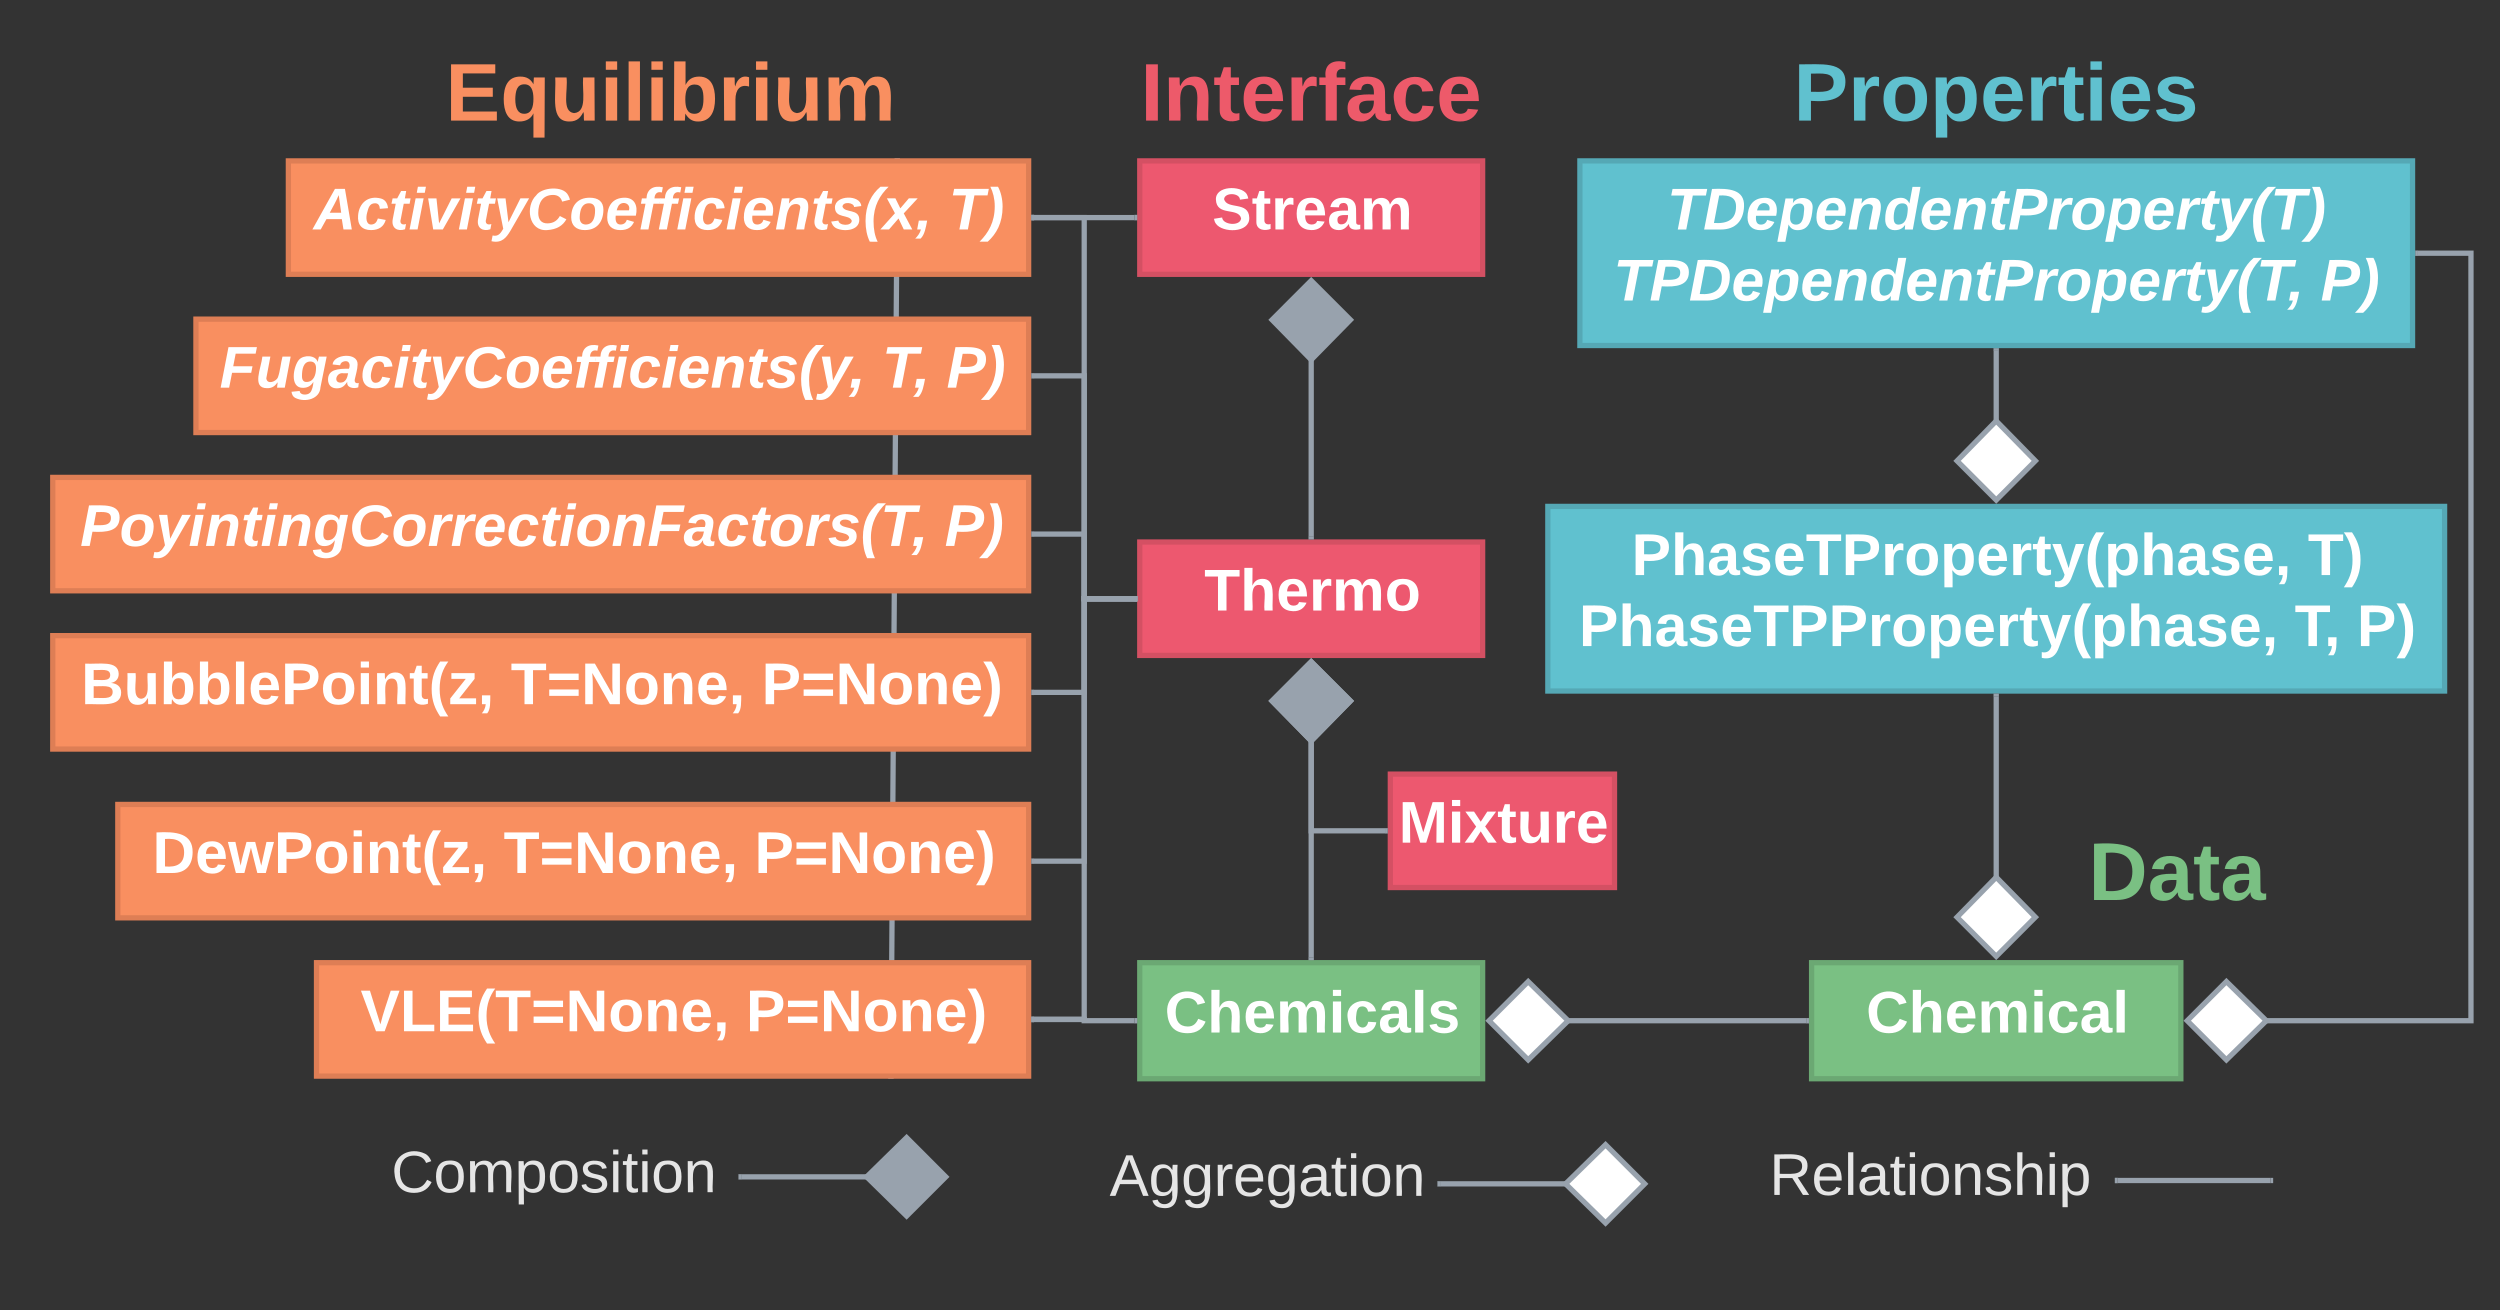 <svg xmlns="http://www.w3.org/2000/svg" xmlns:xlink="http://www.w3.org/1999/xlink" xmlns:lucid="lucid" width="947.86" height="496.77"><rect width="100%" height="100%" fill="#333333" stroke="none"/><g transform="translate(-614.867 960)" lucid:page-tab-id="pLVvs3JIIg7R"><path d="M952.66-552l2.42-347" stroke="#98a2ad" stroke-width="2" fill="none"/><path d="M953.66-552.02v1.02h-2v-1.03zM956.08-898.97h-2V-900h2z" stroke="#98a2ad" stroke-width=".05" fill="#98a2ad"/><path d="M1301.72-595h140v44h-140z" stroke="#6ba873" stroke-width="2" fill="#7ac083"/><use xlink:href="#a" transform="matrix(1,0,0,1,1309.724,-587) translate(12.686 18.489)"/><path d="M1531.58-864h20.14v291h-78.25" stroke="#98a2ad" stroke-width="2" fill="none"/><path d="M1531.6-863h-1.02v-2h1.03z" stroke="#98a2ad" stroke-width=".05" fill="#98a2ad"/><path d="M1444.14-573l14.85-14.85 15.14 14.85-15.15 14.85z" stroke="#98a2ad" stroke-width="2" fill="#fff"/><path d="M1047-595h130v44h-130z" stroke="#6ba873" stroke-width="2" fill="#7ac083"/><use xlink:href="#b" transform="matrix(1,0,0,1,1055.01,-587) translate(1.451 18.489)"/><path d="M1299.72-573h-90.96" stroke="#98a2ad" stroke-width="2" fill="none"/><path d="M1300.72-572h-1.02v-2h1.02z" stroke="#98a2ad" stroke-width=".05" fill="#98a2ad"/><path d="M1179.42-573l14.85-14.85 15.15 14.85-15.15 14.85z" stroke="#98a2ad" stroke-width="2" fill="#fff"/><path d="M1047-754.5h130v43h-130z" stroke="#d45063" stroke-width="2" fill="#ed586f"/><use xlink:href="#c" transform="matrix(1,0,0,1,1055.01,-746.5) translate(16.445 17.989)"/><path d="M1112-597v-82.75" stroke="#98a2ad" stroke-width="2" fill="none"/><path d="M1113-596h-2v-1.03h2z" stroke="#98a2ad" stroke-width=".05" fill="#98a2ad"/><path d="M1112-709.08l14.86 14.84-14.85 15.16-14.84-15.16z" stroke="#98a2ad" stroke-width="2" fill="#98a2ad"/><path d="M659.53-655h345.34v43H659.53z" stroke="#de7e55" stroke-width="2" fill="#f98f60"/><use xlink:href="#d" transform="matrix(1,0,0,1,667.533,-647) translate(5.177 17.989)"/><use xlink:href="#e" transform="matrix(1,0,0,1,667.533,-647) translate(138.285 17.989)"/><use xlink:href="#f" transform="matrix(1,0,0,1,667.533,-647) translate(233.424 17.989)"/><path d="M734.87-595h270v43h-270z" stroke="#de7e55" stroke-width="2" fill="#f98f60"/><use xlink:href="#g" transform="matrix(1,0,0,1,742.867,-587) translate(8.731 17.989)"/><use xlink:href="#h" transform="matrix(1,0,0,1,742.867,-587) translate(154.87 17.989)"/><path d="M634.87-719h370v43h-370z" stroke="#de7e55" stroke-width="2" fill="#f98f60"/><use xlink:href="#i" transform="matrix(1,0,0,1,642.867,-711) translate(2.807 17.989)"/><use xlink:href="#e" transform="matrix(1,0,0,1,642.867,-711) translate(165.654 17.989)"/><use xlink:href="#f" transform="matrix(1,0,0,1,642.867,-711) translate(260.794 17.989)"/><path d="M724.2-899h280.67v43H724.2z" stroke="#de7e55" stroke-width="2" fill="#f98f60"/><use xlink:href="#j" transform="matrix(1,0,0,1,732.2,-891) translate(1.543 17.989)"/><use xlink:href="#k" transform="matrix(1,0,0,1,732.2,-891) translate(242.384 17.989)"/><path d="M689.15-839h315.72v43H689.15z" stroke="#de7e55" stroke-width="2" fill="#f98f60"/><use xlink:href="#l" transform="matrix(1,0,0,1,697.152,-831) translate(0.994 17.989)"/><use xlink:href="#m" transform="matrix(1,0,0,1,697.152,-831) translate(252.185 17.989)"/><use xlink:href="#n" transform="matrix(1,0,0,1,697.152,-831) translate(276.624 17.989)"/><path d="M634.87-779h370v43h-370z" stroke="#de7e55" stroke-width="2" fill="#f98f60"/><use xlink:href="#o" transform="matrix(1,0,0,1,642.867,-771) translate(2.402 17.989)"/><use xlink:href="#p" transform="matrix(1,0,0,1,642.867,-771) translate(330.216 17.989)"/><path d="M1006.87-877.5h19.07V-733H1045" stroke="#98a2ad" stroke-width="2" fill="none"/><path d="M1006.9-876.5h-1.03v-2h1.02zM1046-732H1045v-2h1.03z" stroke="#98a2ad" stroke-width=".05" fill="#98a2ad"/><path d="M1006.87-817.5h19.07v84.5H1045" stroke="#98a2ad" stroke-width="2" fill="none"/><path d="M1006.9-816.5h-1.03v-2h1.02zM1046-732H1045v-2h1.03z" stroke="#98a2ad" stroke-width=".05" fill="#98a2ad"/><path d="M1006.87-757.5h19.07v24.5H1045" stroke="#98a2ad" stroke-width="2" fill="none"/><path d="M1006.9-756.5h-1.03v-2h1.02zM1046-732H1045v-2h1.03z" stroke="#98a2ad" stroke-width=".05" fill="#98a2ad"/><path d="M1006.87-697.5h19.07V-733H1045" stroke="#98a2ad" stroke-width="2" fill="none"/><path d="M1006.9-696.5h-1.03v-2h1.02zM1046-732H1045v-2h1.03z" stroke="#98a2ad" stroke-width=".05" fill="#98a2ad"/><path d="M1006.87-633.5h19.07V-733H1045" stroke="#98a2ad" stroke-width="2" fill="none"/><path d="M1006.9-632.5h-1.03v-2h1.02zM1046-732H1045v-2h1.03z" stroke="#98a2ad" stroke-width=".05" fill="#98a2ad"/><path d="M1006.87-573.5h19.07V-733H1045" stroke="#98a2ad" stroke-width="2" fill="none"/><path d="M1006.9-572.5h-1.03v-2h1.02zM1046-732H1045v-2h1.03z" stroke="#98a2ad" stroke-width=".05" fill="#98a2ad"/><path d="M1047-899h130v43h-130z" stroke="#d45063" stroke-width="2" fill="#ed586f"/><use xlink:href="#q" transform="matrix(1,0,0,1,1055.01,-891) translate(19.5 17.989)"/><path d="M1112-824.25v67.75" stroke="#98a2ad" stroke-width="2" fill="none"/><path d="M1112-853.6l14.86 14.86L1112-823.6l-14.84-15.14z" stroke="#98a2ad" stroke-width="2" fill="#98a2ad"/><path d="M1113-755.5h-2v-1.03h2z" stroke="#98a2ad" stroke-width=".05" fill="#98a2ad"/><path d="M1142-666.5h85v43h-85z" stroke="#d45063" stroke-width="2" fill="#ed586f"/><use xlink:href="#r" transform="matrix(1,0,0,1,1150.01,-658.5) translate(-4.808 17.989)"/><path d="M1140-645h-28v-34.75" stroke="#98a2ad" stroke-width="2" fill="none"/><path d="M1141-644H1140v-2h1.03z" stroke="#98a2ad" stroke-width=".05" fill="#98a2ad"/><path d="M1112-709.1l14.86 14.86L1112-679.1l-14.84-15.14z" stroke="#98a2ad" stroke-width="2" fill="#98a2ad"/><path d="M1201.72-768h340v70h-340z" stroke="#55a8b5" stroke-width="2" fill="#60c1cf"/><use xlink:href="#s" transform="matrix(1,0,0,1,1209.724,-760) translate(23.781 18.022)"/><use xlink:href="#t" transform="matrix(1,0,0,1,1209.724,-760) translate(280.146 18.022)"/><use xlink:href="#u" transform="matrix(1,0,0,1,1209.724,-760) translate(3.83 44.956)"/><use xlink:href="#v" transform="matrix(1,0,0,1,1209.724,-760) translate(275.159 44.956)"/><use xlink:href="#w" transform="matrix(1,0,0,1,1209.724,-760) translate(298.788 44.956)"/><path d="M1371.72-696v69.25" stroke="#98a2ad" stroke-width="2" fill="none"/><path d="M1372.72-695.97h-2V-697h2z" stroke="#98a2ad" stroke-width=".05" fill="#98a2ad"/><path d="M1371.72-597.4l-14.85-14.86 14.85-15.15 14.85 15.14z" stroke="#98a2ad" stroke-width="2" fill="#fff"/><path d="M1371.72-827v27.25" stroke="#98a2ad" stroke-width="2" fill="none"/><path d="M1372.72-826.97h-2V-828h2z" stroke="#98a2ad" stroke-width=".05" fill="#98a2ad"/><path d="M1371.72-770.4l-14.85-14.86 14.85-15.15 14.85 15.14z" stroke="#98a2ad" stroke-width="2" fill="#fff"/><path d="M1006.87-573.5h19.07v.5H1045" stroke="#98a2ad" stroke-width="2" fill="none"/><path d="M1006.9-572.5h-1.03v-2h1.02zM1046-572H1045v-2h1.03z" stroke="#98a2ad" stroke-width=".05" fill="#98a2ad"/><path d="M1006.87-877.5H1045" stroke="#98a2ad" stroke-width="2" fill="none"/><path d="M1006.9-876.5h-1.03v-2h1.02zM1046-876.5H1045v-2h1.03z" stroke="#98a2ad" stroke-width=".05" fill="#98a2ad"/><path d="M1160.87-511.15h48.25" stroke="#98a2ad" stroke-width="2" fill="none"/><path d="M1160.9-510.15h-1.03v-2h1.02z" stroke="#98a2ad" stroke-width=".05" fill="#98a2ad"/><path d="M1238.45-511.15l-14.85 14.85-15.15-14.85L1223.6-526z" stroke="#98a2ad" stroke-width="2" fill="#fff"/><path d="M1029.87-541.6h130v58.37h-130z" stroke="#000" stroke-opacity="0" stroke-width="4" fill-opacity="0"/><use xlink:href="#x" transform="matrix(1,0,0,1,1034.867,-536.613) translate(0.685 30.028)"/><path d="M754.87-543h140v58.4h-140z" stroke="#000" stroke-opacity="0" stroke-width="4" fill-opacity="0"/><use xlink:href="#y" transform="matrix(1,0,0,1,759.867,-538) translate(3.395 30.028)"/><path d="M895.87-513.8h48.25" stroke="#98a2ad" stroke-width="2" fill="none"/><path d="M895.9-512.8h-1.03v-2h1.02z" stroke="#98a2ad" stroke-width=".05" fill="#98a2ad"/><path d="M973.45-513.8l-14.85 14.84-15.15-14.85 15.15-14.86z" stroke="#98a2ad" stroke-width="2" fill="#98a2ad"/><path d="M1276.72-537.23h140v49.62h-140z" stroke="#000" stroke-opacity="0" stroke-width="4" fill-opacity="0"/><use xlink:href="#z" transform="matrix(1,0,0,1,1281.724,-532.231) translate(4.012 25.278)"/><path d="M1417.72-512.42h58" stroke="#98a2ad" stroke-width="2" fill="none"/><path d="M1417.75-511.42h-1.03v-2h1.03z" stroke="#98a2ad" stroke-width=".05" fill="#98a2ad"/><path d="M1475.7-512.42h1.02" stroke="#98a2ad" stroke-width="2" fill="none"/><path d="M1213.87-899h315.7v70h-315.7z" stroke="#55a8b5" stroke-width="2" fill="#60c1cf"/><g><use xlink:href="#A" transform="matrix(1,0,0,1,1221.867,-891) translate(25.09 18.022)"/><use xlink:href="#B" transform="matrix(1,0,0,1,1221.867,-891) translate(4.735 44.956)"/><use xlink:href="#C" transform="matrix(1,0,0,1,1221.867,-891) translate(272.883 44.956)"/></g><path d="M1394.87-655h90v60h-90z" fill="none"/><g><use xlink:href="#D" transform="matrix(1,0,0,1,1394.867,-655) translate(11.883 36.222)"/></g><path d="M724.2-940h290v39h-290z" fill="none"/><g><use xlink:href="#E" transform="matrix(1,0,0,1,724.2,-940) translate(59.617 25.722)"/></g><path d="M1007-940h210v39h-210z" fill="none"/><g><use xlink:href="#F" transform="matrix(1,0,0,1,1007.01,-940) translate(40.315 25.722)"/></g><path d="M1281.72-940h180v39h-180z" fill="none"/><g><use xlink:href="#G" transform="matrix(1,0,0,1,1281.724,-940) translate(13.216 25.722)"/></g><defs><path fill="#fff" d="M67-125c0 53 21 87 73 88 37 1 54-22 65-47l45 17C233-25 199 4 140 4 58 4 20-42 15-125 8-235 124-281 211-232c18 10 29 29 36 50l-46 12c-8-25-30-41-62-41-52 0-71 34-72 86" id="H"/><path fill="#fff" d="M114-157C55-157 80-60 75 0H25v-261h50l-1 109c12-26 28-41 61-42 86-1 58 113 63 194h-50c-7-57 23-157-34-157" id="I"/><path fill="#fff" d="M185-48c-13 30-37 53-82 52C43 2 14-33 14-96s30-98 90-98c62 0 83 45 84 108H66c0 31 8 55 39 56 18 0 30-7 34-22zm-45-69c5-46-57-63-70-21-2 6-4 13-4 21h74" id="J"/><path fill="#fff" d="M220-157c-53 9-28 100-34 157h-49v-107c1-27-5-49-29-50C55-147 81-57 75 0H25l-1-190h47c2 12-1 28 3 38 10-53 101-56 108 0 13-22 24-43 59-42 82 1 51 116 57 194h-49v-107c-1-25-5-48-29-50" id="K"/><path fill="#fff" d="M25-224v-37h50v37H25zM25 0v-190h50V0H25" id="L"/><path fill="#fff" d="M190-63c-7 42-38 67-86 67-59 0-84-38-90-98-12-110 154-137 174-36l-49 2c-2-19-15-32-35-32-30 0-35 28-38 64-6 74 65 87 74 30" id="M"/><path fill="#fff" d="M133-34C117-15 103 5 69 4 32 3 11-16 11-54c-1-60 55-63 116-61 1-26-3-47-28-47-18 1-26 9-28 27l-52-2c7-38 36-58 82-57s74 22 75 68l1 82c-1 14 12 18 25 15v27c-30 8-71 5-69-32zm-48 3c29 0 43-24 42-57-32 0-66-3-65 30 0 17 8 27 23 27" id="N"/><path fill="#fff" d="M25 0v-261h50V0H25" id="O"/><g id="a"><use transform="matrix(0.062,0,0,0.062,0,0)" xlink:href="#H"/><use transform="matrix(0.062,0,0,0.062,16.148,0)" xlink:href="#I"/><use transform="matrix(0.062,0,0,0.062,29.801,0)" xlink:href="#J"/><use transform="matrix(0.062,0,0,0.062,42.27,0)" xlink:href="#K"/><use transform="matrix(0.062,0,0,0.062,62.221,0)" xlink:href="#L"/><use transform="matrix(0.062,0,0,0.062,68.456,0)" xlink:href="#M"/><use transform="matrix(0.062,0,0,0.062,80.925,0)" xlink:href="#N"/><use transform="matrix(0.062,0,0,0.062,93.394,0)" xlink:href="#O"/></g><path fill="#fff" d="M137-138c1-29-70-34-71-4 15 46 118 7 119 86 1 83-164 76-172 9l43-7c4 19 20 25 44 25 33 8 57-30 24-41C81-84 22-81 20-136c-2-80 154-74 161-7" id="P"/><g id="b"><use transform="matrix(0.062,0,0,0.062,0,0)" xlink:href="#H"/><use transform="matrix(0.062,0,0,0.062,16.148,0)" xlink:href="#I"/><use transform="matrix(0.062,0,0,0.062,29.801,0)" xlink:href="#J"/><use transform="matrix(0.062,0,0,0.062,42.27,0)" xlink:href="#K"/><use transform="matrix(0.062,0,0,0.062,62.221,0)" xlink:href="#L"/><use transform="matrix(0.062,0,0,0.062,68.456,0)" xlink:href="#M"/><use transform="matrix(0.062,0,0,0.062,80.925,0)" xlink:href="#N"/><use transform="matrix(0.062,0,0,0.062,93.394,0)" xlink:href="#O"/><use transform="matrix(0.062,0,0,0.062,99.628,0)" xlink:href="#P"/></g><path fill="#fff" d="M136-208V0H84v-208H4v-40h212v40h-80" id="Q"/><path fill="#fff" d="M135-150c-39-12-60 13-60 57V0H25l-1-190h47c2 13-1 29 3 40 6-28 27-53 61-41v41" id="R"/><path fill="#fff" d="M110-194c64 0 96 36 96 99 0 64-35 99-97 99-61 0-95-36-95-99 0-62 34-99 96-99zm-1 164c35 0 45-28 45-65 0-40-10-65-43-65-34 0-45 26-45 65 0 36 10 65 43 65" id="S"/><g id="c"><use transform="matrix(0.062,0,0,0.062,0,0)" xlink:href="#Q"/><use transform="matrix(0.062,0,0,0.062,13.654,0)" xlink:href="#I"/><use transform="matrix(0.062,0,0,0.062,27.307,0)" xlink:href="#J"/><use transform="matrix(0.062,0,0,0.062,39.777,0)" xlink:href="#R"/><use transform="matrix(0.062,0,0,0.062,48.505,0)" xlink:href="#K"/><use transform="matrix(0.062,0,0,0.062,68.456,0)" xlink:href="#S"/></g><path fill="#fff" d="M24-248c120-7 223 5 221 122C244-46 201 0 124 0H24v-248zM76-40c74 7 117-18 117-86 0-67-45-88-117-82v168" id="T"/><path fill="#fff" d="M231 0h-52l-39-155L100 0H48L-1-190h46L77-45c9-52 24-97 36-145h53l37 145 32-145h46" id="U"/><path fill="#fff" d="M24-248c93 1 206-16 204 79-1 75-69 88-152 82V0H24v-248zm52 121c47 0 100 7 100-41 0-47-54-39-100-39v80" id="V"/><path fill="#fff" d="M135-194c87-1 58 113 63 194h-50c-7-57 23-157-34-157-59 0-34 97-39 157H25l-1-190h47c2 12-1 28 3 38 12-26 28-41 61-42" id="W"/><path fill="#fff" d="M115-3C79 11 28 4 28-45v-112H4v-33h27l15-45h31v45h36v33H77v99c-1 23 16 31 38 25v30" id="X"/><path fill="#fff" d="M67-93c0 74 22 123 53 168H70C40 30 18-18 18-93s22-123 52-168h50c-32 44-53 94-53 168" id="Y"/><path fill="#fff" d="M12 0v-35l95-120H19v-35h142v35L67-36h103V0H12" id="Z"/><path fill="#fff" d="M76-54c-1 42 2 86-19 110H24C36 42 46 24 48 0H25v-54h51" id="aa"/><g id="d"><use transform="matrix(0.062,0,0,0.062,0,0)" xlink:href="#T"/><use transform="matrix(0.062,0,0,0.062,16.148,0)" xlink:href="#J"/><use transform="matrix(0.062,0,0,0.062,28.617,0)" xlink:href="#U"/><use transform="matrix(0.062,0,0,0.062,46.073,0)" xlink:href="#V"/><use transform="matrix(0.062,0,0,0.062,61.036,0)" xlink:href="#S"/><use transform="matrix(0.062,0,0,0.062,74.69,0)" xlink:href="#L"/><use transform="matrix(0.062,0,0,0.062,80.925,0)" xlink:href="#W"/><use transform="matrix(0.062,0,0,0.062,94.578,0)" xlink:href="#X"/><use transform="matrix(0.062,0,0,0.062,101.998,0)" xlink:href="#Y"/><use transform="matrix(0.062,0,0,0.062,109.417,0)" xlink:href="#Z"/><use transform="matrix(0.062,0,0,0.062,120.639,0)" xlink:href="#aa"/></g><path fill="#fff" d="M15-148v-39h180v39H15zm0 97v-39h180v39H15" id="ab"/><path fill="#fff" d="M175 0L67-191c6 58 2 128 3 191H24v-248h59L193-55c-6-58-2-129-3-193h46V0h-61" id="ac"/><g id="e"><use transform="matrix(0.062,0,0,0.062,0,0)" xlink:href="#Q"/><use transform="matrix(0.062,0,0,0.062,13.654,0)" xlink:href="#ab"/><use transform="matrix(0.062,0,0,0.062,26.746,0)" xlink:href="#ac"/><use transform="matrix(0.062,0,0,0.062,42.894,0)" xlink:href="#S"/><use transform="matrix(0.062,0,0,0.062,56.548,0)" xlink:href="#W"/><use transform="matrix(0.062,0,0,0.062,70.201,0)" xlink:href="#J"/><use transform="matrix(0.062,0,0,0.062,82.67,0)" xlink:href="#aa"/></g><path fill="#fff" d="M102-93c0 74-22 123-52 168H0C30 29 54-18 53-93c0-74-22-123-53-168h50c30 45 52 94 52 168" id="ad"/><g id="f"><use transform="matrix(0.062,0,0,0.062,0,0)" xlink:href="#V"/><use transform="matrix(0.062,0,0,0.062,14.963,0)" xlink:href="#ab"/><use transform="matrix(0.062,0,0,0.062,28.056,0)" xlink:href="#ac"/><use transform="matrix(0.062,0,0,0.062,44.203,0)" xlink:href="#S"/><use transform="matrix(0.062,0,0,0.062,57.857,0)" xlink:href="#W"/><use transform="matrix(0.062,0,0,0.062,71.51,0)" xlink:href="#J"/><use transform="matrix(0.062,0,0,0.062,83.98,0)" xlink:href="#ad"/></g><path fill="#fff" d="M147 0H94L2-248h55l64 206c17-72 42-137 63-206h54" id="ae"/><path fill="#fff" d="M24 0v-248h52v208h133V0H24" id="af"/><path fill="#fff" d="M24 0v-248h195v40H76v63h132v40H76v65h150V0H24" id="ag"/><g id="g"><use transform="matrix(0.062,0,0,0.062,0,0)" xlink:href="#ae"/><use transform="matrix(0.062,0,0,0.062,14.963,0)" xlink:href="#af"/><use transform="matrix(0.062,0,0,0.062,28.617,0)" xlink:href="#ag"/><use transform="matrix(0.062,0,0,0.062,43.58,0)" xlink:href="#Y"/><use transform="matrix(0.062,0,0,0.062,50.999,0)" xlink:href="#Q"/><use transform="matrix(0.062,0,0,0.062,64.652,0)" xlink:href="#ab"/><use transform="matrix(0.062,0,0,0.062,77.745,0)" xlink:href="#ac"/><use transform="matrix(0.062,0,0,0.062,93.893,0)" xlink:href="#S"/><use transform="matrix(0.062,0,0,0.062,107.546,0)" xlink:href="#W"/><use transform="matrix(0.062,0,0,0.062,121.2,0)" xlink:href="#J"/><use transform="matrix(0.062,0,0,0.062,133.669,0)" xlink:href="#aa"/></g><g id="h"><use transform="matrix(0.062,0,0,0.062,0,0)" xlink:href="#V"/><use transform="matrix(0.062,0,0,0.062,14.963,0)" xlink:href="#ab"/><use transform="matrix(0.062,0,0,0.062,28.056,0)" xlink:href="#ac"/><use transform="matrix(0.062,0,0,0.062,44.203,0)" xlink:href="#S"/><use transform="matrix(0.062,0,0,0.062,57.857,0)" xlink:href="#W"/><use transform="matrix(0.062,0,0,0.062,71.51,0)" xlink:href="#J"/><use transform="matrix(0.062,0,0,0.062,83.98,0)" xlink:href="#ad"/></g><path fill="#fff" d="M182-130c37 4 62 22 62 59C244 23 116-4 24 0v-248c84 5 203-23 205 63 0 31-19 50-47 55zM76-148c40-3 101 13 101-30 0-44-60-28-101-31v61zm0 110c48-3 116 14 116-37 0-48-69-32-116-35v72" id="ah"/><path fill="#fff" d="M85 4C-2 5 27-109 22-190h50c7 57-23 150 33 157 60-5 35-97 40-157h50l1 190h-47c-2-12 1-28-3-38-12 25-28 42-61 42" id="ai"/><path fill="#fff" d="M135-194c52 0 70 43 70 98 0 56-19 99-73 100-30 1-46-15-58-35L72 0H24l1-261h50v104c11-23 29-37 60-37zM114-30c31 0 40-27 40-66 0-37-7-63-39-63s-41 28-41 65c0 36 8 64 40 64" id="aj"/><g id="i"><use transform="matrix(0.062,0,0,0.062,0,0)" xlink:href="#ah"/><use transform="matrix(0.062,0,0,0.062,16.148,0)" xlink:href="#ai"/><use transform="matrix(0.062,0,0,0.062,29.801,0)" xlink:href="#aj"/><use transform="matrix(0.062,0,0,0.062,43.455,0)" xlink:href="#aj"/><use transform="matrix(0.062,0,0,0.062,57.109,0)" xlink:href="#O"/><use transform="matrix(0.062,0,0,0.062,63.343,0)" xlink:href="#J"/><use transform="matrix(0.062,0,0,0.062,75.812,0)" xlink:href="#V"/><use transform="matrix(0.062,0,0,0.062,90.775,0)" xlink:href="#S"/><use transform="matrix(0.062,0,0,0.062,104.429,0)" xlink:href="#L"/><use transform="matrix(0.062,0,0,0.062,110.664,0)" xlink:href="#W"/><use transform="matrix(0.062,0,0,0.062,124.317,0)" xlink:href="#X"/><use transform="matrix(0.062,0,0,0.062,131.736,0)" xlink:href="#Y"/><use transform="matrix(0.062,0,0,0.062,139.156,0)" xlink:href="#Z"/><use transform="matrix(0.062,0,0,0.062,150.378,0)" xlink:href="#aa"/></g><path fill="#fff" d="M183 0l-10-63H79L44 0H-7l138-248h61L234 0h-51zm-14-102l-15-108c-16 38-36 73-55 108h70" id="ak"/><path fill="#fff" d="M67-101c-8 29-7 73 27 71 23-2 32-16 39-37l48 9C170-19 141 4 91 4 36 4 7-28 12-86c6-75 61-124 140-103 26 7 40 29 43 59l-50 4c-1-20-9-34-29-34-35 0-41 29-49 59" id="al"/><path fill="#fff" d="M72-63c-8 23 5 39 32 30L98-1C54 14 12-6 23-64l18-93H15l7-33h28l24-45h31l-8 45h35l-6 33H90" id="am"/><path fill="#fff" d="M50-224l7-37h49l-7 37H50zM6 0l37-190h49L55 0H6" id="an"/><path fill="#fff" d="M109 0H50L19-190h51L86-37l77-153h54" id="ao"/><path fill="#fff" d="M100 10C77 47 50 87-15 72l7-35c37 9 51-18 65-41L20-190h51L89-44l73-146h53" id="ap"/><path fill="#fff" d="M161-211c-63 0-91 46-91 110 0 39 17 65 58 64 38-1 60-20 74-45l40 20C220-23 184 0 125 4 9 13-10-144 57-208c33-50 166-62 196-1 4 8 9 18 11 27l-48 12c-6-24-25-41-55-41" id="aq"/><path fill="#fff" d="M124-194c51 0 84 22 84 74C207-44 167 4 94 4 43 4 11-23 11-74c0-74 41-120 113-120zM99-30c46 0 58-42 58-86 0-27-11-44-37-44-44 0-55 40-57 84-1 27 10 45 36 46" id="ar"/><path fill="#fff" d="M114-194c63-2 87 48 72 110H63c-3 28 1 55 31 54 21-1 32-13 37-29l44 13C160-14 137 4 91 4 41 4 11-22 11-73c0-71 33-119 103-121zm30 77c14-47-50-61-67-22-3 6-6 13-8 22h75" id="as"/><path fill="#fff" d="M93-157L62 0H13l31-157H16l6-33h28c2-54 40-81 100-68l-6 32c-29-8-44 9-45 36h38l-7 33H93" id="at"/><path fill="#fff" d="M151-194c95 0 34 128 28 194h-49l25-134c0-29-45-25-59-9C67-111 69-48 56 0H6l36-190h47l-4 32c15-20 33-36 66-36" id="au"/><path fill="#fff" d="M144-137c-1-29-70-35-71-2 16 41 103 10 103 80C176 9 79 16 32-9 18-17 9-31 4-48l44-6c3 32 80 36 82 1-15-42-103-11-103-82 0-77 157-79 161-8" id="av"/><path fill="#fff" d="M13-52c0-97 37-163 91-209h50c-53 52-92 115-92 212 0 48 8 90 25 124H39C22 40 13-2 13-52" id="aw"/><path fill="#fff" d="M127 0L95-67 37 0h-53l89-99-49-91h52l30 61 52-61h54l-85 92 52 98h-52" id="ax"/><path fill="#fff" d="M69-54C61-12 54 32 29 56H-4C11 41 25 23 31 0H8l10-54h51" id="ay"/><g id="j"><use transform="matrix(0.062,0,0,0.062,0,0)" xlink:href="#ak"/><use transform="matrix(0.062,0,0,0.062,16.148,0)" xlink:href="#al"/><use transform="matrix(0.062,0,0,0.062,28.617,0)" xlink:href="#am"/><use transform="matrix(0.062,0,0,0.062,36.036,0)" xlink:href="#an"/><use transform="matrix(0.062,0,0,0.062,42.27,0)" xlink:href="#ao"/><use transform="matrix(0.062,0,0,0.062,54.74,0)" xlink:href="#an"/><use transform="matrix(0.062,0,0,0.062,60.974,0)" xlink:href="#am"/><use transform="matrix(0.062,0,0,0.062,68.393,0)" xlink:href="#ap"/><use transform="matrix(0.062,0,0,0.062,80.862,0)" xlink:href="#aq"/><use transform="matrix(0.062,0,0,0.062,97.01,0)" xlink:href="#ar"/><use transform="matrix(0.062,0,0,0.062,110.664,0)" xlink:href="#as"/><use transform="matrix(0.062,0,0,0.062,123.133,0)" xlink:href="#at"/><use transform="matrix(0.062,0,0,0.062,130.115,0)" xlink:href="#at"/><use transform="matrix(0.062,0,0,0.062,137.535,0)" xlink:href="#an"/><use transform="matrix(0.062,0,0,0.062,143.769,0)" xlink:href="#al"/><use transform="matrix(0.062,0,0,0.062,156.238,0)" xlink:href="#an"/><use transform="matrix(0.062,0,0,0.062,162.473,0)" xlink:href="#as"/><use transform="matrix(0.062,0,0,0.062,174.942,0)" xlink:href="#au"/><use transform="matrix(0.062,0,0,0.062,188.596,0)" xlink:href="#am"/><use transform="matrix(0.062,0,0,0.062,196.015,0)" xlink:href="#av"/><use transform="matrix(0.062,0,0,0.062,208.484,0)" xlink:href="#aw"/><use transform="matrix(0.062,0,0,0.062,215.903,0)" xlink:href="#ax"/><use transform="matrix(0.062,0,0,0.062,228.372,0)" xlink:href="#ay"/></g><path fill="#fff" d="M157-208L117 0H65l40-208H25l8-40h212l-8 40h-80" id="az"/><path fill="#fff" d="M109-139C109-39 71 27 18 75h-50C22 21 61-44 61-142c0-46-11-87-27-119h47c17 31 28 75 28 122" id="aA"/><g id="k"><use transform="matrix(0.062,0,0,0.062,0,0)" xlink:href="#az"/><use transform="matrix(0.062,0,0,0.062,13.654,0)" xlink:href="#aA"/></g><path fill="#fff" d="M98-208l-15 77h118l-8 40H76L58 0H6l48-248h174l-8 40H98" id="aB"/><path fill="#fff" d="M69 3c-96 0-34-126-28-193h49L65-57c6 42 62 18 71-6 14-38 17-86 28-127h50L178 0h-47c0-11 4-26 3-33-14 20-30 37-65 36" id="aC"/><path fill="#fff" d="M45-171c29-32 103-29 114 14 2-11 5-23 8-33h47L176-2c-3 70-92 96-155 64C9 56 1 42-1 25l50-5c2 28 48 27 63 11 13-13 20-45 21-66-13 20-30 35-62 36-87 3-60-134-26-172zM94-35c41-3 55-43 55-86 0-24-12-39-35-39-43 0-51 48-51 90 0 22 9 37 31 35" id="aD"/><path fill="#fff" d="M166-52c-4 17 5 29 24 23l-3 27c-30 11-74 1-67-34C105-15 91 4 56 4 23 4 3-15 2-49c0-64 63-67 128-67 10-22 3-53-29-45-13 3-22 10-25 24l-46-5c5-64 156-77 153 0-1 33-11 60-17 90zM97-88c-44-9-64 57-19 57 31 0 42-28 47-57H97" id="aE"/><g id="l"><use transform="matrix(0.062,0,0,0.062,0,0)" xlink:href="#aB"/><use transform="matrix(0.062,0,0,0.062,13.654,0)" xlink:href="#aC"/><use transform="matrix(0.062,0,0,0.062,27.307,0)" xlink:href="#aD"/><use transform="matrix(0.062,0,0,0.062,40.961,0)" xlink:href="#aE"/><use transform="matrix(0.062,0,0,0.062,53.43,0)" xlink:href="#al"/><use transform="matrix(0.062,0,0,0.062,65.899,0)" xlink:href="#an"/><use transform="matrix(0.062,0,0,0.062,72.134,0)" xlink:href="#am"/><use transform="matrix(0.062,0,0,0.062,79.553,0)" xlink:href="#ap"/><use transform="matrix(0.062,0,0,0.062,92.022,0)" xlink:href="#aq"/><use transform="matrix(0.062,0,0,0.062,108.17,0)" xlink:href="#ar"/><use transform="matrix(0.062,0,0,0.062,121.823,0)" xlink:href="#as"/><use transform="matrix(0.062,0,0,0.062,134.293,0)" xlink:href="#at"/><use transform="matrix(0.062,0,0,0.062,141.275,0)" xlink:href="#at"/><use transform="matrix(0.062,0,0,0.062,148.694,0)" xlink:href="#an"/><use transform="matrix(0.062,0,0,0.062,154.929,0)" xlink:href="#al"/><use transform="matrix(0.062,0,0,0.062,167.398,0)" xlink:href="#an"/><use transform="matrix(0.062,0,0,0.062,173.633,0)" xlink:href="#as"/><use transform="matrix(0.062,0,0,0.062,186.102,0)" xlink:href="#au"/><use transform="matrix(0.062,0,0,0.062,199.756,0)" xlink:href="#am"/><use transform="matrix(0.062,0,0,0.062,207.175,0)" xlink:href="#av"/><use transform="matrix(0.062,0,0,0.062,219.644,0)" xlink:href="#aw"/><use transform="matrix(0.062,0,0,0.062,227.063,0)" xlink:href="#ap"/><use transform="matrix(0.062,0,0,0.062,238.722,0)" xlink:href="#ay"/></g><g id="m"><use transform="matrix(0.062,0,0,0.062,0,0)" xlink:href="#az"/><use transform="matrix(0.062,0,0,0.062,11.97,0)" xlink:href="#ay"/></g><path fill="#fff" d="M241-173c-1 82-78 91-166 86L58 0H6l48-248c87 0 188-12 187 75zm-53 2c0-43-48-36-90-36l-15 80c50 0 105 7 105-44" id="aF"/><g id="n"><use transform="matrix(0.062,0,0,0.062,0,0)" xlink:href="#aF"/><use transform="matrix(0.062,0,0,0.062,14.963,0)" xlink:href="#aA"/></g><path fill="#fff" d="M84-151c13-25 34-51 72-40l-8 41C67-170 71-64 56 0H6l36-190h47" id="aG"/><g id="o"><use transform="matrix(0.062,0,0,0.062,0,0)" xlink:href="#aF"/><use transform="matrix(0.062,0,0,0.062,14.963,0)" xlink:href="#ar"/><use transform="matrix(0.062,0,0,0.062,28.617,0)" xlink:href="#ap"/><use transform="matrix(0.062,0,0,0.062,41.086,0)" xlink:href="#an"/><use transform="matrix(0.062,0,0,0.062,47.32,0)" xlink:href="#au"/><use transform="matrix(0.062,0,0,0.062,60.974,0)" xlink:href="#am"/><use transform="matrix(0.062,0,0,0.062,68.393,0)" xlink:href="#an"/><use transform="matrix(0.062,0,0,0.062,74.628,0)" xlink:href="#au"/><use transform="matrix(0.062,0,0,0.062,88.281,0)" xlink:href="#aD"/><use transform="matrix(0.062,0,0,0.062,101.935,0)" xlink:href="#aq"/><use transform="matrix(0.062,0,0,0.062,118.083,0)" xlink:href="#ar"/><use transform="matrix(0.062,0,0,0.062,131.736,0)" xlink:href="#aG"/><use transform="matrix(0.062,0,0,0.062,140.465,0)" xlink:href="#aG"/><use transform="matrix(0.062,0,0,0.062,149.193,0)" xlink:href="#as"/><use transform="matrix(0.062,0,0,0.062,161.662,0)" xlink:href="#al"/><use transform="matrix(0.062,0,0,0.062,174.131,0)" xlink:href="#am"/><use transform="matrix(0.062,0,0,0.062,181.551,0)" xlink:href="#an"/><use transform="matrix(0.062,0,0,0.062,187.785,0)" xlink:href="#ar"/><use transform="matrix(0.062,0,0,0.062,201.439,0)" xlink:href="#au"/><use transform="matrix(0.062,0,0,0.062,215.093,0)" xlink:href="#aB"/><use transform="matrix(0.062,0,0,0.062,228.746,0)" xlink:href="#aE"/><use transform="matrix(0.062,0,0,0.062,241.215,0)" xlink:href="#al"/><use transform="matrix(0.062,0,0,0.062,253.685,0)" xlink:href="#am"/><use transform="matrix(0.062,0,0,0.062,261.104,0)" xlink:href="#ar"/><use transform="matrix(0.062,0,0,0.062,274.757,0)" xlink:href="#aG"/><use transform="matrix(0.062,0,0,0.062,283.486,0)" xlink:href="#av"/><use transform="matrix(0.062,0,0,0.062,295.955,0)" xlink:href="#aw"/><use transform="matrix(0.062,0,0,0.062,303.374,0)" xlink:href="#az"/><use transform="matrix(0.062,0,0,0.062,315.344,0)" xlink:href="#ay"/></g><g id="p"><use transform="matrix(0.062,0,0,0.062,0,0)" xlink:href="#aF"/><use transform="matrix(0.062,0,0,0.062,14.963,0)" xlink:href="#aA"/></g><path fill="#fff" d="M169-182c-1-43-94-46-97-3 18 66 151 10 154 114 3 95-165 93-204 36-6-8-10-19-12-30l50-8c3 46 112 56 116 5-17-69-150-10-154-114-4-87 153-88 188-35 5 8 8 18 10 28" id="aH"/><g id="q"><use transform="matrix(0.062,0,0,0.062,0,0)" xlink:href="#aH"/><use transform="matrix(0.062,0,0,0.062,14.963,0)" xlink:href="#X"/><use transform="matrix(0.062,0,0,0.062,22.382,0)" xlink:href="#R"/><use transform="matrix(0.062,0,0,0.062,31.11,0)" xlink:href="#J"/><use transform="matrix(0.062,0,0,0.062,43.58,0)" xlink:href="#N"/><use transform="matrix(0.062,0,0,0.062,56.049,0)" xlink:href="#K"/></g><path fill="#fff" d="M230 0l2-204L168 0h-37L68-204 70 0H24v-248h70l56 185 57-185h69V0h-46" id="aI"/><path fill="#fff" d="M144 0l-44-69L55 0H2l70-98-66-92h53l41 62 40-62h54l-67 91 71 99h-54" id="aJ"/><g id="r"><use transform="matrix(0.062,0,0,0.062,0,0)" xlink:href="#aI"/><use transform="matrix(0.062,0,0,0.062,18.641,0)" xlink:href="#L"/><use transform="matrix(0.062,0,0,0.062,24.876,0)" xlink:href="#aJ"/><use transform="matrix(0.062,0,0,0.062,37.345,0)" xlink:href="#X"/><use transform="matrix(0.062,0,0,0.062,44.764,0)" xlink:href="#ai"/><use transform="matrix(0.062,0,0,0.062,58.418,0)" xlink:href="#R"/><use transform="matrix(0.062,0,0,0.062,67.146,0)" xlink:href="#J"/></g><path fill="#fff" d="M135-194c53 0 70 44 70 98 0 56-19 98-73 100-31 1-45-17-59-34 3 33 2 69 2 105H25l-1-265h48c2 10 0 23 3 31 11-24 29-35 60-35zM114-30c33 0 39-31 40-66 0-38-9-64-40-64-56 0-55 130 0 130" id="aK"/><path fill="#fff" d="M123 10C108 53 80 86 19 72V37c35 8 53-11 59-39L3-190h52l48 148c12-52 28-100 44-148h51" id="aL"/><g id="s"><use transform="matrix(0.062,0,0,0.062,0,0)" xlink:href="#V"/><use transform="matrix(0.062,0,0,0.062,14.963,0)" xlink:href="#I"/><use transform="matrix(0.062,0,0,0.062,28.617,0)" xlink:href="#N"/><use transform="matrix(0.062,0,0,0.062,41.086,0)" xlink:href="#P"/><use transform="matrix(0.062,0,0,0.062,53.555,0)" xlink:href="#J"/><use transform="matrix(0.062,0,0,0.062,66.024,0)" xlink:href="#Q"/><use transform="matrix(0.062,0,0,0.062,79.678,0)" xlink:href="#V"/><use transform="matrix(0.062,0,0,0.062,94.641,0)" xlink:href="#R"/><use transform="matrix(0.062,0,0,0.062,103.369,0)" xlink:href="#S"/><use transform="matrix(0.062,0,0,0.062,117.023,0)" xlink:href="#aK"/><use transform="matrix(0.062,0,0,0.062,130.677,0)" xlink:href="#J"/><use transform="matrix(0.062,0,0,0.062,143.146,0)" xlink:href="#R"/><use transform="matrix(0.062,0,0,0.062,151.874,0)" xlink:href="#X"/><use transform="matrix(0.062,0,0,0.062,159.293,0)" xlink:href="#aL"/><use transform="matrix(0.062,0,0,0.062,171.762,0)" xlink:href="#Y"/><use transform="matrix(0.062,0,0,0.062,179.181,0)" xlink:href="#aK"/><use transform="matrix(0.062,0,0,0.062,192.835,0)" xlink:href="#I"/><use transform="matrix(0.062,0,0,0.062,206.489,0)" xlink:href="#N"/><use transform="matrix(0.062,0,0,0.062,218.958,0)" xlink:href="#P"/><use transform="matrix(0.062,0,0,0.062,231.427,0)" xlink:href="#J"/><use transform="matrix(0.062,0,0,0.062,243.896,0)" xlink:href="#aa"/></g><g id="t"><use transform="matrix(0.062,0,0,0.062,0,0)" xlink:href="#Q"/><use transform="matrix(0.062,0,0,0.062,13.654,0)" xlink:href="#ad"/></g><g id="u"><use transform="matrix(0.062,0,0,0.062,0,0)" xlink:href="#V"/><use transform="matrix(0.062,0,0,0.062,14.963,0)" xlink:href="#I"/><use transform="matrix(0.062,0,0,0.062,28.617,0)" xlink:href="#N"/><use transform="matrix(0.062,0,0,0.062,41.086,0)" xlink:href="#P"/><use transform="matrix(0.062,0,0,0.062,53.555,0)" xlink:href="#J"/><use transform="matrix(0.062,0,0,0.062,66.024,0)" xlink:href="#Q"/><use transform="matrix(0.062,0,0,0.062,79.678,0)" xlink:href="#V"/><use transform="matrix(0.062,0,0,0.062,94.641,0)" xlink:href="#V"/><use transform="matrix(0.062,0,0,0.062,109.604,0)" xlink:href="#R"/><use transform="matrix(0.062,0,0,0.062,118.332,0)" xlink:href="#S"/><use transform="matrix(0.062,0,0,0.062,131.986,0)" xlink:href="#aK"/><use transform="matrix(0.062,0,0,0.062,145.64,0)" xlink:href="#J"/><use transform="matrix(0.062,0,0,0.062,158.109,0)" xlink:href="#R"/><use transform="matrix(0.062,0,0,0.062,166.837,0)" xlink:href="#X"/><use transform="matrix(0.062,0,0,0.062,174.256,0)" xlink:href="#aL"/><use transform="matrix(0.062,0,0,0.062,186.725,0)" xlink:href="#Y"/><use transform="matrix(0.062,0,0,0.062,194.144,0)" xlink:href="#aK"/><use transform="matrix(0.062,0,0,0.062,207.798,0)" xlink:href="#I"/><use transform="matrix(0.062,0,0,0.062,221.452,0)" xlink:href="#N"/><use transform="matrix(0.062,0,0,0.062,233.921,0)" xlink:href="#P"/><use transform="matrix(0.062,0,0,0.062,246.39,0)" xlink:href="#J"/><use transform="matrix(0.062,0,0,0.062,258.859,0)" xlink:href="#aa"/></g><g id="v"><use transform="matrix(0.062,0,0,0.062,0,0)" xlink:href="#Q"/><use transform="matrix(0.062,0,0,0.062,11.16,0)" xlink:href="#aa"/></g><g id="w"><use transform="matrix(0.062,0,0,0.062,0,0)" xlink:href="#V"/><use transform="matrix(0.062,0,0,0.062,14.963,0)" xlink:href="#ad"/></g><path fill="#e5e5e5" d="M205 0l-28-72H64L36 0H1l101-248h38L239 0h-34zm-38-99l-47-123c-12 45-31 82-46 123h93" id="aM"/><path fill="#e5e5e5" d="M177-190C167-65 218 103 67 71c-23-6-38-20-44-43l32-5c15 47 100 32 89-28v-30C133-14 115 1 83 1 29 1 15-40 15-95c0-56 16-97 71-98 29-1 48 16 59 35 1-10 0-23 2-32h30zM94-22c36 0 50-32 50-73 0-42-14-75-50-75-39 0-46 34-46 75s6 73 46 73" id="aN"/><path fill="#e5e5e5" d="M114-163C36-179 61-72 57 0H25l-1-190h30c1 12-1 29 2 39 6-27 23-49 58-41v29" id="aO"/><path fill="#e5e5e5" d="M100-194c63 0 86 42 84 106H49c0 40 14 67 53 68 26 1 43-12 49-29l28 8c-11 28-37 45-77 45C44 4 14-33 15-96c1-61 26-98 85-98zm52 81c6-60-76-77-97-28-3 7-6 17-6 28h103" id="aP"/><path fill="#e5e5e5" d="M141-36C126-15 110 5 73 4 37 3 15-17 15-53c-1-64 63-63 125-63 3-35-9-54-41-54-24 1-41 7-42 31l-33-3c5-37 33-52 76-52 45 0 72 20 72 64v82c-1 20 7 32 28 27v20c-31 9-61-2-59-35zM48-53c0 20 12 33 32 33 41-3 63-29 60-74-43 2-92-5-92 41" id="aQ"/><path fill="#e5e5e5" d="M59-47c-2 24 18 29 38 22v24C64 9 27 4 27-40v-127H5v-23h24l9-43h21v43h35v23H59v120" id="aR"/><path fill="#e5e5e5" d="M24-231v-30h32v30H24zM24 0v-190h32V0H24" id="aS"/><path fill="#e5e5e5" d="M100-194c62-1 85 37 85 99 1 63-27 99-86 99S16-35 15-95c0-66 28-99 85-99zM99-20c44 1 53-31 53-75 0-43-8-75-51-75s-53 32-53 75 10 74 51 75" id="aT"/><path fill="#e5e5e5" d="M117-194c89-4 53 116 60 194h-32v-121c0-31-8-49-39-48C34-167 62-67 57 0H25l-1-190h30c1 10-1 24 2 32 11-22 29-35 61-36" id="aU"/><g id="x"><use transform="matrix(0.062,0,0,0.062,0,0)" xlink:href="#aM"/><use transform="matrix(0.062,0,0,0.062,14.815,0)" xlink:href="#aN"/><use transform="matrix(0.062,0,0,0.062,27.16,0)" xlink:href="#aN"/><use transform="matrix(0.062,0,0,0.062,39.506,0)" xlink:href="#aO"/><use transform="matrix(0.062,0,0,0.062,46.852,0)" xlink:href="#aP"/><use transform="matrix(0.062,0,0,0.062,59.198,0)" xlink:href="#aN"/><use transform="matrix(0.062,0,0,0.062,71.543,0)" xlink:href="#aQ"/><use transform="matrix(0.062,0,0,0.062,83.889,0)" xlink:href="#aR"/><use transform="matrix(0.062,0,0,0.062,90.062,0)" xlink:href="#aS"/><use transform="matrix(0.062,0,0,0.062,94.938,0)" xlink:href="#aT"/><use transform="matrix(0.062,0,0,0.062,107.284,0)" xlink:href="#aU"/></g><path fill="#e5e5e5" d="M212-179c-10-28-35-45-73-45-59 0-87 40-87 99 0 60 29 101 89 101 43 0 62-24 78-52l27 14C228-24 195 4 139 4 59 4 22-46 18-125c-6-104 99-153 187-111 19 9 31 26 39 46" id="aV"/><path fill="#e5e5e5" d="M210-169c-67 3-38 105-44 169h-31v-121c0-29-5-50-35-48C34-165 62-65 56 0H25l-1-190h30c1 10-1 24 2 32 10-44 99-50 107 0 11-21 27-35 58-36 85-2 47 119 55 194h-31v-121c0-29-5-49-35-48" id="aW"/><path fill="#e5e5e5" d="M115-194c55 1 70 41 70 98S169 2 115 4C84 4 66-9 55-30l1 105H24l-1-265h31l2 30c10-21 28-34 59-34zm-8 174c40 0 45-34 45-75s-6-73-45-74c-42 0-51 32-51 76 0 43 10 73 51 73" id="aX"/><path fill="#e5e5e5" d="M135-143c-3-34-86-38-87 0 15 53 115 12 119 90S17 21 10-45l28-5c4 36 97 45 98 0-10-56-113-15-118-90-4-57 82-63 122-42 12 7 21 19 24 35" id="aY"/><g id="y"><use transform="matrix(0.062,0,0,0.062,0,0)" xlink:href="#aV"/><use transform="matrix(0.062,0,0,0.062,15.988,0)" xlink:href="#aT"/><use transform="matrix(0.062,0,0,0.062,28.333,0)" xlink:href="#aW"/><use transform="matrix(0.062,0,0,0.062,46.79,0)" xlink:href="#aX"/><use transform="matrix(0.062,0,0,0.062,59.136,0)" xlink:href="#aT"/><use transform="matrix(0.062,0,0,0.062,71.481,0)" xlink:href="#aY"/><use transform="matrix(0.062,0,0,0.062,82.593,0)" xlink:href="#aS"/><use transform="matrix(0.062,0,0,0.062,87.469,0)" xlink:href="#aR"/><use transform="matrix(0.062,0,0,0.062,93.642,0)" xlink:href="#aS"/><use transform="matrix(0.062,0,0,0.062,98.519,0)" xlink:href="#aT"/><use transform="matrix(0.062,0,0,0.062,110.864,0)" xlink:href="#aU"/></g><path fill="#e5e5e5" d="M233-177c-1 41-23 64-60 70L243 0h-38l-65-103H63V0H30v-248c88 3 205-21 203 71zM63-129c60-2 137 13 137-47 0-61-80-42-137-45v92" id="aZ"/><path fill="#e5e5e5" d="M24 0v-261h32V0H24" id="ba"/><path fill="#e5e5e5" d="M106-169C34-169 62-67 57 0H25v-261h32l-1 103c12-21 28-36 61-36 89 0 53 116 60 194h-32v-121c2-32-8-49-39-48" id="bb"/><g id="z"><use transform="matrix(0.062,0,0,0.062,0,0)" xlink:href="#aZ"/><use transform="matrix(0.062,0,0,0.062,15.988,0)" xlink:href="#aP"/><use transform="matrix(0.062,0,0,0.062,28.333,0)" xlink:href="#ba"/><use transform="matrix(0.062,0,0,0.062,33.21,0)" xlink:href="#aQ"/><use transform="matrix(0.062,0,0,0.062,45.556,0)" xlink:href="#aR"/><use transform="matrix(0.062,0,0,0.062,51.728,0)" xlink:href="#aS"/><use transform="matrix(0.062,0,0,0.062,56.605,0)" xlink:href="#aT"/><use transform="matrix(0.062,0,0,0.062,68.951,0)" xlink:href="#aU"/><use transform="matrix(0.062,0,0,0.062,81.296,0)" xlink:href="#aY"/><use transform="matrix(0.062,0,0,0.062,92.407,0)" xlink:href="#bb"/><use transform="matrix(0.062,0,0,0.062,104.753,0)" xlink:href="#aS"/><use transform="matrix(0.062,0,0,0.062,109.63,0)" xlink:href="#aX"/></g><path fill="#fff" d="M250-142C247-53 197 0 108 0H6l48-248c105-5 200 3 196 106zm-49 2c1-57-42-72-103-68L66-40c84 6 135-22 135-100" id="bc"/><path fill="#fff" d="M156-122c2-23-7-37-28-37-47 0-58 44-58 89 0 24 12 40 36 40 43 0 47-49 50-92zM-8 75l50-265h48c0 10-3 24-3 30 22-50 127-45 121 29-6 73-21 135-92 135-29 0-46-14-55-35L41 75H-8" id="bd"/><path fill="#fff" d="M132-28C118-9 101 4 69 4 30 4 10-23 10-62c0-70 24-129 92-132 31-1 47 14 56 35l19-102h49L179 0h-49zM62-69c0 22 7 39 29 39 45-2 54-45 57-90 2-27-10-40-33-40-44 0-53 48-53 91" id="be"/><g id="A"><use transform="matrix(0.062,0,0,0.062,0,0)" xlink:href="#az"/><use transform="matrix(0.062,0,0,0.062,13.654,0)" xlink:href="#bc"/><use transform="matrix(0.062,0,0,0.062,29.801,0)" xlink:href="#as"/><use transform="matrix(0.062,0,0,0.062,42.27,0)" xlink:href="#bd"/><use transform="matrix(0.062,0,0,0.062,55.924,0)" xlink:href="#as"/><use transform="matrix(0.062,0,0,0.062,68.393,0)" xlink:href="#au"/><use transform="matrix(0.062,0,0,0.062,82.047,0)" xlink:href="#be"/><use transform="matrix(0.062,0,0,0.062,95.701,0)" xlink:href="#as"/><use transform="matrix(0.062,0,0,0.062,108.17,0)" xlink:href="#au"/><use transform="matrix(0.062,0,0,0.062,121.823,0)" xlink:href="#am"/><use transform="matrix(0.062,0,0,0.062,129.243,0)" xlink:href="#aF"/><use transform="matrix(0.062,0,0,0.062,144.206,0)" xlink:href="#aG"/><use transform="matrix(0.062,0,0,0.062,152.934,0)" xlink:href="#ar"/><use transform="matrix(0.062,0,0,0.062,166.588,0)" xlink:href="#bd"/><use transform="matrix(0.062,0,0,0.062,180.241,0)" xlink:href="#as"/><use transform="matrix(0.062,0,0,0.062,192.71,0)" xlink:href="#aG"/><use transform="matrix(0.062,0,0,0.062,201.439,0)" xlink:href="#am"/><use transform="matrix(0.062,0,0,0.062,208.858,0)" xlink:href="#ap"/><use transform="matrix(0.062,0,0,0.062,221.327,0)" xlink:href="#aw"/><use transform="matrix(0.062,0,0,0.062,228.746,0)" xlink:href="#az"/><use transform="matrix(0.062,0,0,0.062,242.4,0)" xlink:href="#aA"/></g><g id="B"><use transform="matrix(0.062,0,0,0.062,0,0)" xlink:href="#az"/><use transform="matrix(0.062,0,0,0.062,13.654,0)" xlink:href="#aF"/><use transform="matrix(0.062,0,0,0.062,28.617,0)" xlink:href="#bc"/><use transform="matrix(0.062,0,0,0.062,44.764,0)" xlink:href="#as"/><use transform="matrix(0.062,0,0,0.062,57.233,0)" xlink:href="#bd"/><use transform="matrix(0.062,0,0,0.062,70.887,0)" xlink:href="#as"/><use transform="matrix(0.062,0,0,0.062,83.356,0)" xlink:href="#au"/><use transform="matrix(0.062,0,0,0.062,97.01,0)" xlink:href="#be"/><use transform="matrix(0.062,0,0,0.062,110.664,0)" xlink:href="#as"/><use transform="matrix(0.062,0,0,0.062,123.133,0)" xlink:href="#au"/><use transform="matrix(0.062,0,0,0.062,136.786,0)" xlink:href="#am"/><use transform="matrix(0.062,0,0,0.062,144.206,0)" xlink:href="#aF"/><use transform="matrix(0.062,0,0,0.062,159.169,0)" xlink:href="#aG"/><use transform="matrix(0.062,0,0,0.062,167.897,0)" xlink:href="#ar"/><use transform="matrix(0.062,0,0,0.062,181.551,0)" xlink:href="#bd"/><use transform="matrix(0.062,0,0,0.062,195.204,0)" xlink:href="#as"/><use transform="matrix(0.062,0,0,0.062,207.673,0)" xlink:href="#aG"/><use transform="matrix(0.062,0,0,0.062,216.402,0)" xlink:href="#am"/><use transform="matrix(0.062,0,0,0.062,223.821,0)" xlink:href="#ap"/><use transform="matrix(0.062,0,0,0.062,236.29,0)" xlink:href="#aw"/><use transform="matrix(0.062,0,0,0.062,243.709,0)" xlink:href="#az"/><use transform="matrix(0.062,0,0,0.062,255.68,0)" xlink:href="#ay"/></g><g id="C"><use transform="matrix(0.062,0,0,0.062,0,0)" xlink:href="#aF"/><use transform="matrix(0.062,0,0,0.062,14.963,0)" xlink:href="#aA"/></g><path fill="#7ac083" d="M24-248c120-7 223 5 221 122C244-46 201 0 124 0H24v-248zM76-40c74 7 117-18 117-86 0-67-45-88-117-82v168" id="bf"/><path fill="#7ac083" d="M133-34C117-15 103 5 69 4 32 3 11-16 11-54c-1-60 55-63 116-61 1-26-3-47-28-47-18 1-26 9-28 27l-52-2c7-38 36-58 82-57s74 22 75 68l1 82c-1 14 12 18 25 15v27c-30 8-71 5-69-32zm-48 3c29 0 43-24 42-57-32 0-66-3-65 30 0 17 8 27 23 27" id="bg"/><path fill="#7ac083" d="M115-3C79 11 28 4 28-45v-112H4v-33h27l15-45h31v45h36v33H77v99c-1 23 16 31 38 25v30" id="bh"/><g id="D"><use transform="matrix(0.086,0,0,0.086,0,0)" xlink:href="#bf"/><use transform="matrix(0.086,0,0,0.086,22.383,0)" xlink:href="#bg"/><use transform="matrix(0.086,0,0,0.086,39.667,0)" xlink:href="#bh"/><use transform="matrix(0.086,0,0,0.086,49.951,0)" xlink:href="#bg"/></g><path fill="#f98f60" d="M24 0v-248h195v40H76v63h132v40H76v65h150V0H24" id="bi"/><path fill="#f98f60" d="M84 4C32 4 15-41 15-95c0-55 18-99 73-99 29 0 47 12 58 34l2-30h48l-1 265h-49V-32C136-9 114 4 84 4zm21-34c32 0 41-29 41-66 0-36-9-64-40-64-33 0-39 30-40 65 0 43 13 65 39 65" id="bj"/><path fill="#f98f60" d="M85 4C-2 5 27-109 22-190h50c7 57-23 150 33 157 60-5 35-97 40-157h50l1 190h-47c-2-12 1-28-3-38-12 25-28 42-61 42" id="bk"/><path fill="#f98f60" d="M25-224v-37h50v37H25zM25 0v-190h50V0H25" id="bl"/><path fill="#f98f60" d="M25 0v-261h50V0H25" id="bm"/><path fill="#f98f60" d="M135-194c52 0 70 43 70 98 0 56-19 99-73 100-30 1-46-15-58-35L72 0H24l1-261h50v104c11-23 29-37 60-37zM114-30c31 0 40-27 40-66 0-37-7-63-39-63s-41 28-41 65c0 36 8 64 40 64" id="bn"/><path fill="#f98f60" d="M135-150c-39-12-60 13-60 57V0H25l-1-190h47c2 13-1 29 3 40 6-28 27-53 61-41v41" id="bo"/><path fill="#f98f60" d="M220-157c-53 9-28 100-34 157h-49v-107c1-27-5-49-29-50C55-147 81-57 75 0H25l-1-190h47c2 12-1 28 3 38 10-53 101-56 108 0 13-22 24-43 59-42 82 1 51 116 57 194h-49v-107c-1-25-5-48-29-50" id="bp"/><g id="E"><use transform="matrix(0.086,0,0,0.086,0,0)" xlink:href="#bi"/><use transform="matrix(0.086,0,0,0.086,20.741,0)" xlink:href="#bj"/><use transform="matrix(0.086,0,0,0.086,39.667,0)" xlink:href="#bk"/><use transform="matrix(0.086,0,0,0.086,58.593,0)" xlink:href="#bl"/><use transform="matrix(0.086,0,0,0.086,67.235,0)" xlink:href="#bm"/><use transform="matrix(0.086,0,0,0.086,75.877,0)" xlink:href="#bl"/><use transform="matrix(0.086,0,0,0.086,84.519,0)" xlink:href="#bn"/><use transform="matrix(0.086,0,0,0.086,103.444,0)" xlink:href="#bo"/><use transform="matrix(0.086,0,0,0.086,115.543,0)" xlink:href="#bl"/><use transform="matrix(0.086,0,0,0.086,124.185,0)" xlink:href="#bk"/><use transform="matrix(0.086,0,0,0.086,143.111,0)" xlink:href="#bp"/></g><path fill="#ed5a6a" d="M24 0v-248h52V0H24" id="bq"/><path fill="#ed5a6a" d="M135-194c87-1 58 113 63 194h-50c-7-57 23-157-34-157-59 0-34 97-39 157H25l-1-190h47c2 12-1 28 3 38 12-26 28-41 61-42" id="br"/><path fill="#ed5a6a" d="M115-3C79 11 28 4 28-45v-112H4v-33h27l15-45h31v45h36v33H77v99c-1 23 16 31 38 25v30" id="bs"/><path fill="#ed5a6a" d="M185-48c-13 30-37 53-82 52C43 2 14-33 14-96s30-98 90-98c62 0 83 45 84 108H66c0 31 8 55 39 56 18 0 30-7 34-22zm-45-69c5-46-57-63-70-21-2 6-4 13-4 21h74" id="bt"/><path fill="#ed5a6a" d="M135-150c-39-12-60 13-60 57V0H25l-1-190h47c2 13-1 29 3 40 6-28 27-53 61-41v41" id="bu"/><path fill="#ed5a6a" d="M121-226c-27-7-43 5-38 36h38v33H83V0H34v-157H6v-33h28c-9-59 32-81 87-68v32" id="bv"/><path fill="#ed5a6a" d="M133-34C117-15 103 5 69 4 32 3 11-16 11-54c-1-60 55-63 116-61 1-26-3-47-28-47-18 1-26 9-28 27l-52-2c7-38 36-58 82-57s74 22 75 68l1 82c-1 14 12 18 25 15v27c-30 8-71 5-69-32zm-48 3c29 0 43-24 42-57-32 0-66-3-65 30 0 17 8 27 23 27" id="bw"/><path fill="#ed5a6a" d="M190-63c-7 42-38 67-86 67-59 0-84-38-90-98-12-110 154-137 174-36l-49 2c-2-19-15-32-35-32-30 0-35 28-38 64-6 74 65 87 74 30" id="bx"/><g id="F"><use transform="matrix(0.086,0,0,0.086,0,0)" xlink:href="#bq"/><use transform="matrix(0.086,0,0,0.086,8.642,0)" xlink:href="#br"/><use transform="matrix(0.086,0,0,0.086,27.568,0)" xlink:href="#bs"/><use transform="matrix(0.086,0,0,0.086,37.852,0)" xlink:href="#bt"/><use transform="matrix(0.086,0,0,0.086,55.136,0)" xlink:href="#bu"/><use transform="matrix(0.086,0,0,0.086,67.235,0)" xlink:href="#bv"/><use transform="matrix(0.086,0,0,0.086,77.519,0)" xlink:href="#bw"/><use transform="matrix(0.086,0,0,0.086,94.802,0)" xlink:href="#bx"/><use transform="matrix(0.086,0,0,0.086,112.086,0)" xlink:href="#bt"/></g><path fill="#60c1cf" d="M24-248c93 1 206-16 204 79-1 75-69 88-152 82V0H24v-248zm52 121c47 0 100 7 100-41 0-47-54-39-100-39v80" id="by"/><path fill="#60c1cf" d="M135-150c-39-12-60 13-60 57V0H25l-1-190h47c2 13-1 29 3 40 6-28 27-53 61-41v41" id="bz"/><path fill="#60c1cf" d="M110-194c64 0 96 36 96 99 0 64-35 99-97 99-61 0-95-36-95-99 0-62 34-99 96-99zm-1 164c35 0 45-28 45-65 0-40-10-65-43-65-34 0-45 26-45 65 0 36 10 65 43 65" id="bA"/><path fill="#60c1cf" d="M135-194c53 0 70 44 70 98 0 56-19 98-73 100-31 1-45-17-59-34 3 33 2 69 2 105H25l-1-265h48c2 10 0 23 3 31 11-24 29-35 60-35zM114-30c33 0 39-31 40-66 0-38-9-64-40-64-56 0-55 130 0 130" id="bB"/><path fill="#60c1cf" d="M185-48c-13 30-37 53-82 52C43 2 14-33 14-96s30-98 90-98c62 0 83 45 84 108H66c0 31 8 55 39 56 18 0 30-7 34-22zm-45-69c5-46-57-63-70-21-2 6-4 13-4 21h74" id="bC"/><path fill="#60c1cf" d="M115-3C79 11 28 4 28-45v-112H4v-33h27l15-45h31v45h36v33H77v99c-1 23 16 31 38 25v30" id="bD"/><path fill="#60c1cf" d="M25-224v-37h50v37H25zM25 0v-190h50V0H25" id="bE"/><path fill="#60c1cf" d="M137-138c1-29-70-34-71-4 15 46 118 7 119 86 1 83-164 76-172 9l43-7c4 19 20 25 44 25 33 8 57-30 24-41C81-84 22-81 20-136c-2-80 154-74 161-7" id="bF"/><g id="G"><use transform="matrix(0.086,0,0,0.086,0,0)" xlink:href="#by"/><use transform="matrix(0.086,0,0,0.086,20.741,0)" xlink:href="#bz"/><use transform="matrix(0.086,0,0,0.086,32.84,0)" xlink:href="#bA"/><use transform="matrix(0.086,0,0,0.086,51.765,0)" xlink:href="#bB"/><use transform="matrix(0.086,0,0,0.086,70.691,0)" xlink:href="#bC"/><use transform="matrix(0.086,0,0,0.086,87.975,0)" xlink:href="#bz"/><use transform="matrix(0.086,0,0,0.086,100.074,0)" xlink:href="#bD"/><use transform="matrix(0.086,0,0,0.086,110.358,0)" xlink:href="#bE"/><use transform="matrix(0.086,0,0,0.086,119,0)" xlink:href="#bC"/><use transform="matrix(0.086,0,0,0.086,136.284,0)" xlink:href="#bF"/></g></defs></g></svg>